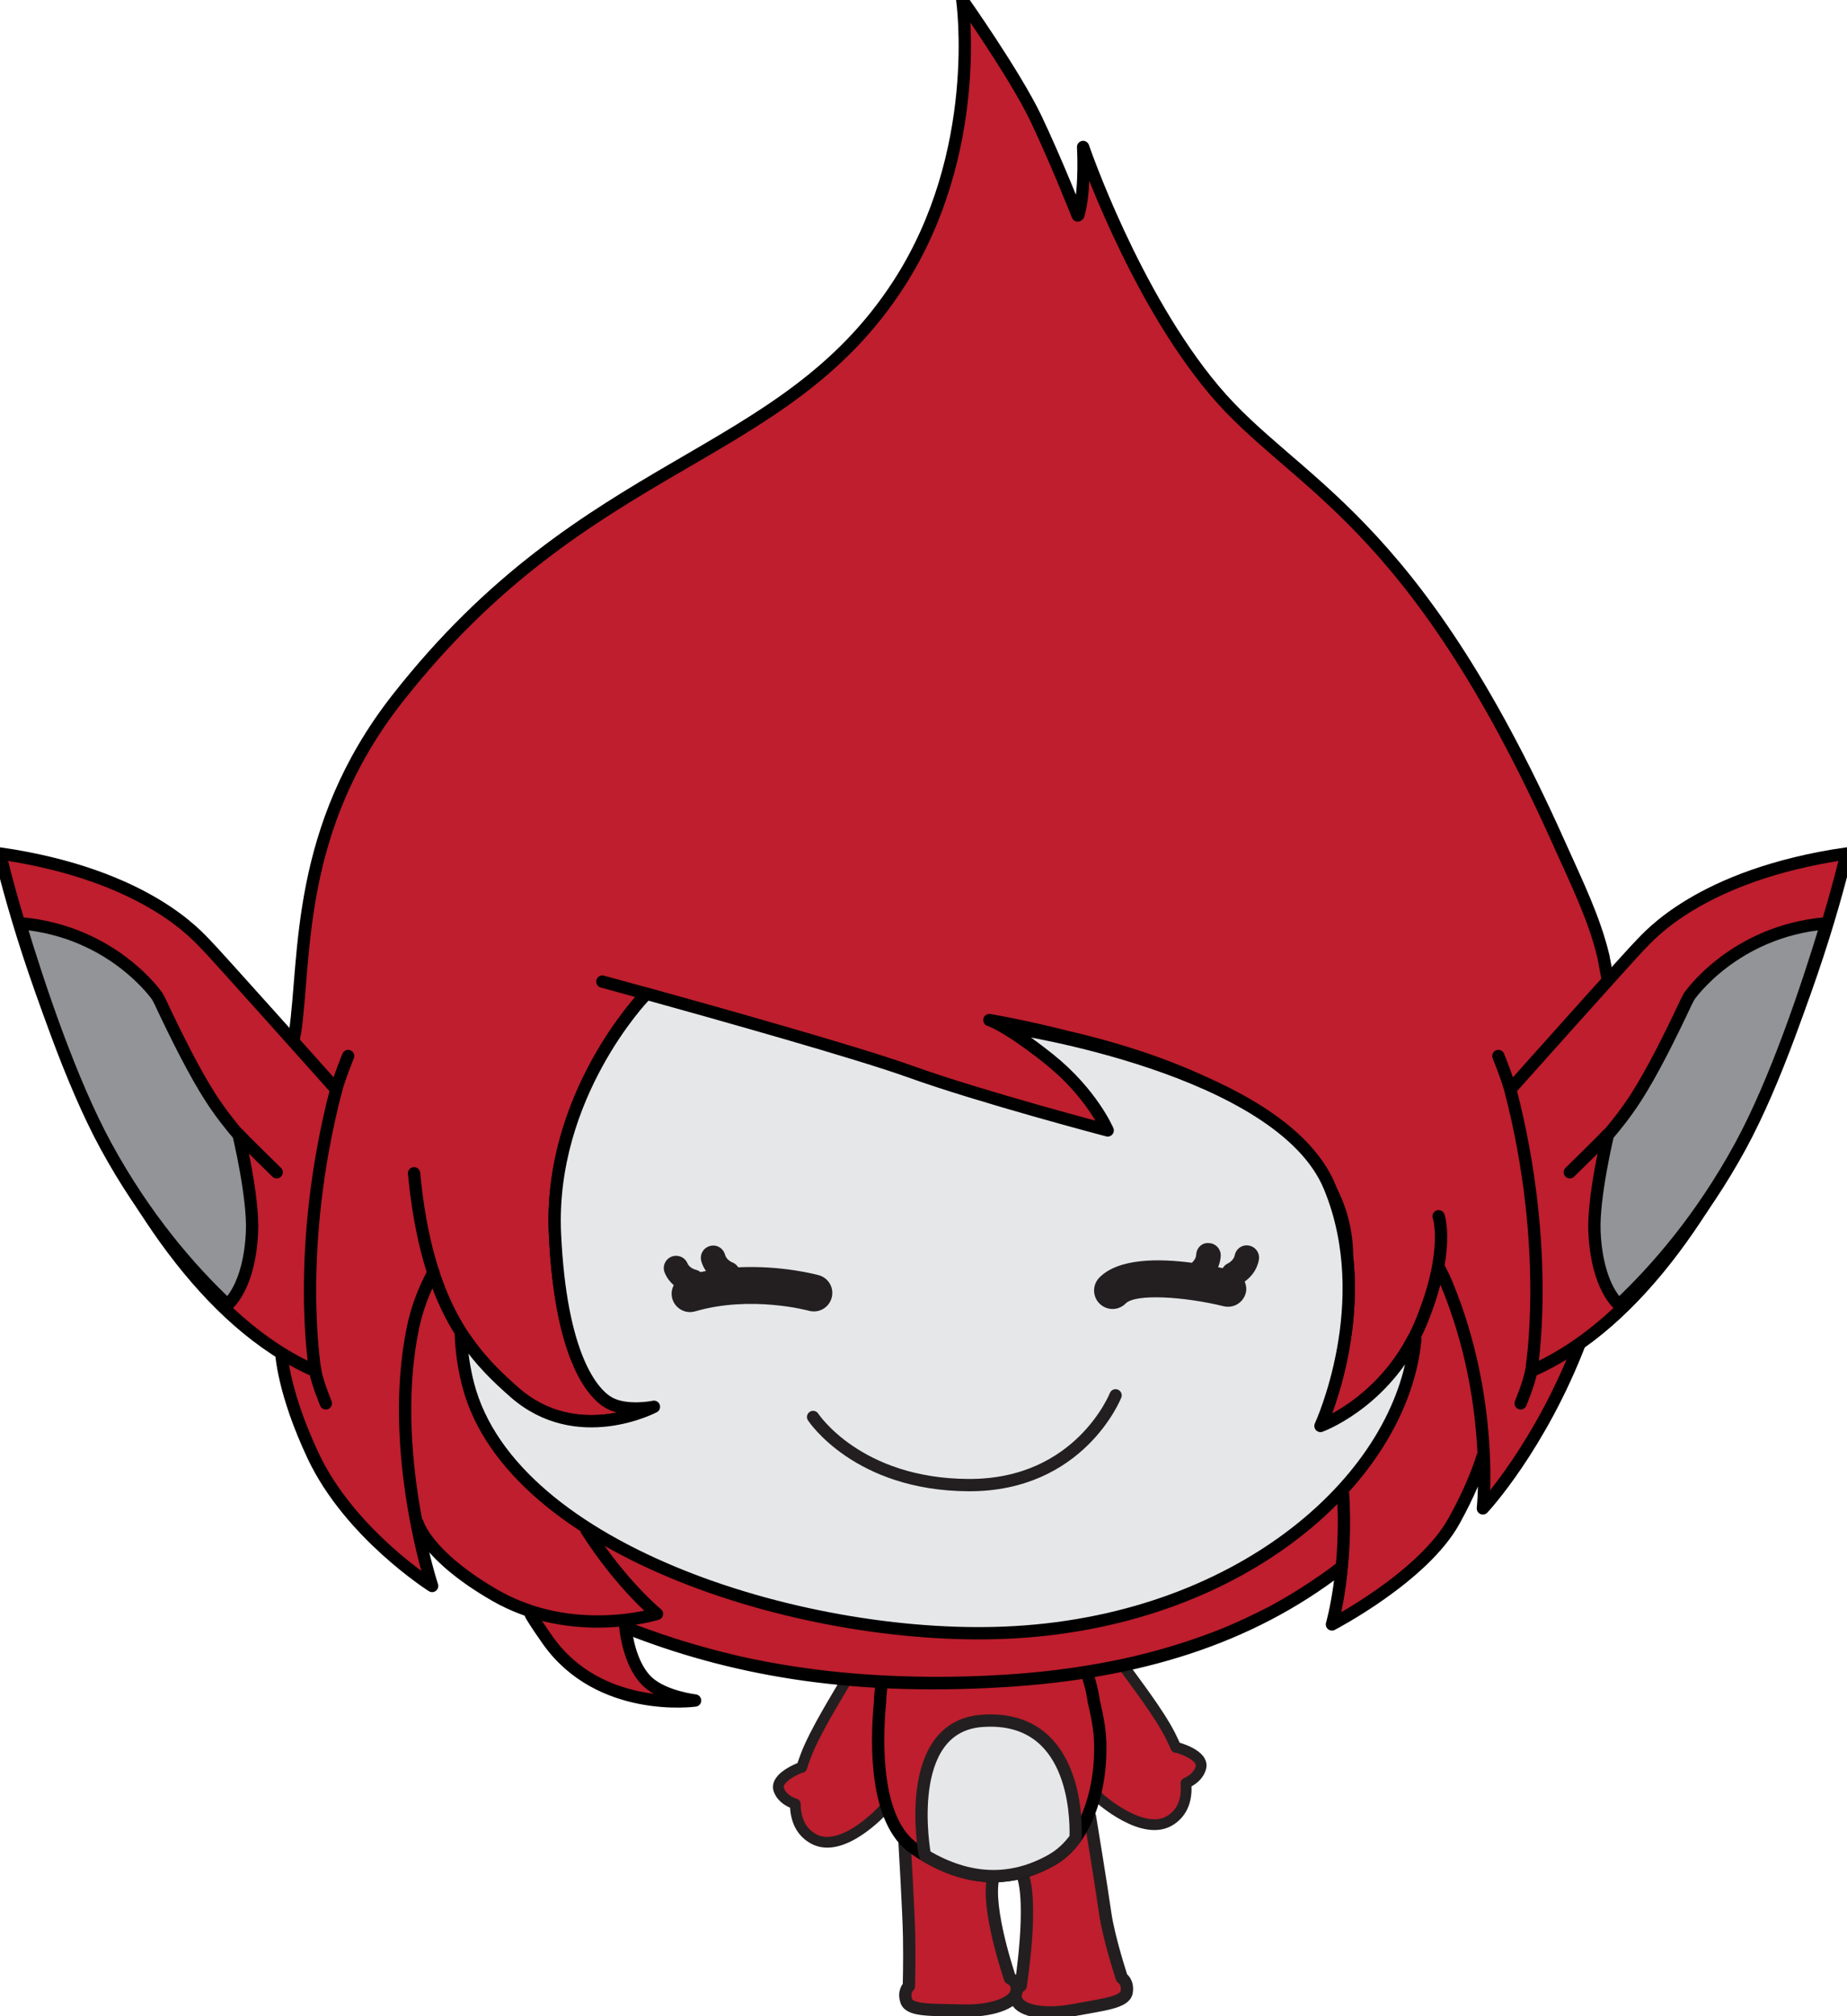 <svg xmlns="http://www.w3.org/2000/svg" xmlns:xlink="http://www.w3.org/1999/xlink" version="1.1" width="135.21" height="147.549" viewBox="0.534 0.647 135.21 147.549"><defs><style/></defs>
  <!-- Exported by Scratch - http://scratch.mit.edu/ -->
  <g id="ID0.666665967553854">
    <path id="L_Arm" fill="#BE1E2D" stroke="#231F20" stroke-width="0.874" stroke-linecap="round" stroke-linejoin="round" d="M 74.208 140.913 C 74.483 138.874 73.462 135.698 71.578 135.660 C 69.807 135.624 69.089 136.961 69.089 136.961 C 68.220 138.477 66.501 141.192 65.720 143.192 C 65.583 143.546 65.468 143.881 65.359 144.217 L 65.359 144.196 C 65.359 144.196 63.066 145.018 63.517 146.092 C 63.788 146.740 64.396 147.041 64.835 147.188 C 64.855 148.477 65.302 149.459 66.308 150.020 C 68.662 151.334 71.980 147.674 71.980 147.674 C 72.784 146.702 73.933 142.952 74.208 140.913 L 74.208 140.913 L 74.208 140.913 L 74.208 140.913 L 74.208 140.913 L 74.208 140.913 L 74.208 140.913 Z " transform="matrix(0.9, 0, 0, 0.9, 0.4, 0.2)"/>
    <path id="R_Arm" fill="#BE1E2D" stroke="#231F20" stroke-width="0.874" stroke-linecap="round" stroke-linejoin="round" d="M 89.551 146.699 C 88.008 144.932 87.060 139.809 86.838 138.762 C 86.617 137.715 87.224 135.345 88.615 134.866 C 90.006 134.386 91.365 135.742 91.365 135.742 C 92.379 137.164 94.358 139.699 95.336 141.608 C 95.506 141.947 95.653 142.272 95.797 142.592 L 95.795 142.572 C 95.795 142.572 98.158 143.166 97.816 144.278 C 97.609 144.951 97.038 145.309 96.613 145.498 C 96.718 146.783 96.376 147.809 95.427 148.463 C 93.217 150.010 89.551 146.699 89.551 146.699 L 89.551 146.699 L 89.551 146.699 L 89.551 146.699 L 89.551 146.699 L 89.551 146.699 L 89.551 146.699 Z " transform="matrix(0.9, 0, 0, 0.9, 0.4, 0.2)"/>
    <path id="R_Leg" fill="#BE1E2D" stroke="#231F20" stroke-linecap="round" stroke-linejoin="round" d="M 84.953 148.237 C 86.684 147.734 88.809 148.237 88.809 148.237 C 88.809 148.237 89.750 153.955 90.038 156.024 C 90.327 158.096 91.399 161.336 91.399 161.336 C 91.399 161.336 91.940 161.660 91.788 162.506 C 91.632 163.350 89.774 163.514 87.444 163.957 C 85.118 164.395 83.216 164.020 82.850 163.188 C 82.481 162.360 83.169 161.974 83.169 161.974 C 83.169 161.974 84.253 155.145 83.266 152.795 C 83.271 152.800 82.746 148.878 84.953 148.237 L 84.953 148.237 L 84.953 148.237 L 84.953 148.237 L 84.953 148.237 L 84.953 148.237 L 84.953 148.237 Z " transform="matrix(0.9, 0, 0, 0.9, 0.4, 0.2)"/>
    <path id="L_Leg" fill="#BE1E2D" stroke="#231F20" stroke-linecap="round" stroke-linejoin="round" d="M 77.492 148.878 C 75.448 147.940 73.714 150.149 73.714 150.149 C 73.714 150.149 74.056 155.875 74.095 157.961 C 74.132 160.053 74.077 162.010 74.077 162.010 C 74.077 162.010 73.591 162.412 73.876 163.225 C 74.161 164.038 76.021 163.913 78.388 163.990 C 80.759 164.065 82.576 163.399 82.812 162.522 C 83.044 161.647 82.304 161.375 82.304 161.375 C 82.304 161.375 80.327 155.646 80.945 153.180 C 80.944 153.177 80.612 150.309 77.492 148.878 L 77.492 148.878 L 77.492 148.878 L 77.492 148.878 L 77.492 148.878 L 77.492 148.878 L 77.492 148.878 Z " transform="matrix(0.9, 0, 0, 0.9, 0.4, 0.2)"/>
    <g id="Body_1_">
      <path id="Body" fill="#BE1E2D" stroke="#000000" d="M 89.526 140.901 C 89.426 140.235 89.284 139.537 89.118 138.853 C 88.590 134.967 85.418 128.738 78.588 129.738 C 71.756 130.738 71.734 138.856 71.734 138.856 L 71.734 138.856 C 71.398 142.365 71.321 148.637 74.534 150.830 C 78.412 153.476 82.153 153.742 85.680 151.756 C 89.246 149.744 89.987 144.013 89.526 140.901 L 89.526 140.901 L 89.526 140.901 L 89.526 140.901 L 89.526 140.901 L 89.526 140.901 L 89.526 140.901 Z " transform="matrix(0.9, 0, 0, 0.9, 0.4, 0.2)"/>
      <path id="Belly" fill="#E6E7E8" stroke="#231F20" stroke-linecap="round" stroke-linejoin="round" d="M 87.642 149.819 C 87.689 148.092 87.519 139.910 80.045 140.430 C 73.463 140.891 75.355 151.215 75.355 151.215 L 75.392 151.375 C 78.965 153.502 82.414 153.594 85.681 151.754 C 86.457 151.316 87.101 150.702 87.625 149.978 L 87.642 149.819 L 87.642 149.819 L 87.642 149.819 L 87.642 149.819 L 87.642 149.819 L 87.642 149.819 L 87.642 149.819 Z " transform="matrix(0.9, 0, 0, 0.9, 0.4, 0.2)"/>
    </g>
    <g id="Head_3_">
      <g id="Head_2_">
        <path id="Head_1_" fill="#BE1E2D" stroke="#000000" stroke-linecap="round" stroke-linejoin="round" d="M 129.344 107.740 L 128.750 109.460 C 125.455 118.148 120.771 123.148 120.771 123.148 C 120.771 123.148 120.939 121.597 120.849 119.105 L 120.703 119.054 C 120.281 120.366 119.588 122.058 118.436 124.148 C 115.910 128.738 108.492 132.586 108.492 132.586 C 108.492 132.586 108.953 131.008 109.242 128.426 L 109.138 128.031 C 108.334 128.650 107.500 129.219 106.657 129.773 C 106.409 129.937 106.161 130.097 105.909 130.252 C 105.142 130.729 104.361 131.184 103.564 131.609 C 103.249 131.775 102.922 131.929 102.603 132.088 C 102.021 132.379 101.431 132.654 100.832 132.920 C 100.392 133.113 99.949 133.305 99.498 133.484 C 99.031 133.672 98.551 133.841 98.074 134.017 C 97.197 134.331 96.307 134.624 95.397 134.894 C 95.100 134.982 94.803 135.070 94.501 135.152 C 93.852 135.330 93.198 135.504 92.532 135.658 L 92.534 135.660 C 89.191 136.439 85.644 136.947 81.847 137.181 C 77.739 137.433 74.015 137.392 70.537 137.150 L 70.537 137.150 C 67.785 136.957 65.209 136.627 62.770 136.181 C 62.652 136.160 62.533 136.138 62.414 136.117 C 61.660 135.974 60.918 135.822 60.190 135.658 C 59.936 135.599 59.693 135.535 59.440 135.474 C 58.473 135.244 57.533 134.992 56.606 134.724 C 56.020 134.554 55.438 134.380 54.869 134.195 C 54.531 134.088 54.192 133.976 53.861 133.863 C 52.957 133.551 52.061 133.234 51.192 132.892 L 51.041 133.037 C 51.369 135.386 52.179 136.650 52.826 137.252 C 54.145 138.481 56.684 138.773 56.684 138.773 C 56.684 138.773 48.923 139.859 44.697 133.867 C 44.248 133.230 43.795 132.570 43.365 131.867 L 43.180 131.465 C 42.262 131.158 41.332 130.750 40.414 130.225 C 34.816 127 34.113 124.340 34.113 124.340 L 34.230 125.315 C 34.769 127.856 35.295 129.460 35.295 129.460 C 35.295 129.460 28.595 125.220 25.611 118.866 C 23.205 113.737 23.014 110.630 22.998 110.108 L 22.773 108.242 C 22.628 100.935 23.082 92.739 24.086 84.676 L 24.148 84.461 C 25.043 78.228 24.175 67.902 32.445 57.336 C 47.942 37.542 63.774 38.230 73.243 23.601 C 80.208 12.839 78.419 0.496 78.419 0.496 C 78.419 0.496 82.690 6.543 84.394 10.094 C 86.044 13.555 87.806 18.016 87.806 18.016 L 87.863 17.978 C 87.902 17.848 87.937 17.715 87.967 17.582 C 88.432 15.511 88.248 12.449 88.248 12.449 C 88.248 12.449 92.320 24.383 98.894 32.207 C 105.464 40.027 114.960 42.262 126.949 69.043 C 128.441 72.371 129.828 75.172 130.570 78.277 L 130.906 80.064 C 131.951 85.648 131.540 101.075 129.344 107.740 L 129.344 107.740 L 129.344 107.740 L 129.344 107.740 L 129.344 107.740 L 129.344 107.740 L 129.344 107.740 Z M 52.542 81.512 C 52.542 81.512 44.776 89.579 45.288 100.804 C 45.741 110.736 48.315 113.804 49.702 114.572 C 51.128 115.357 53.339 114.892 53.339 114.892 C 53.339 114.892 47.085 118.204 41.987 113.710 C 38.577 110.706 34.866 106.831 33.827 95.901 M 117.167 99.400 C 117.167 99.400 118.132 102.162 115.780 107.935 C 113.134 114.439 107.551 116.451 107.551 116.451 C 107.551 116.451 112.190 106.431 108.297 97.010 C 106.598 92.894 101.354 89.828 95.880 87.663 C 88.462 84.727 80.623 83.447 80.623 83.447 M 120.737 118.945 C 120.319 120.273 119.616 122.006 118.430 124.152 C 115.905 128.742 108.487 132.590 108.487 132.590 C 108.487 132.590 109.827 127.986 109.370 121.647 M 35.409 103.955 C 34.647 105.369 34.061 106.885 33.733 108.486 C 31.673 118.468 35.298 129.463 35.298 129.463 C 35.298 129.463 28.600 125.225 25.614 118.869 C 22.967 113.228 23.001 110.033 23.001 110.033 M 128.745 109.467 C 125.448 118.155 120.765 123.155 120.765 123.155 C 120.765 123.155 121.732 114.343 117.831 104.921 C 117.655 104.495 117.456 104.081 117.245 103.679 M 80.624 83.447 C 80.624 83.447 81.952 83.799 85.456 86.588 C 88.960 89.377 90.249 92.420 90.249 92.420 C 90.249 92.420 79.903 89.695 74.175 87.635 C 68.453 85.573 49.144 80.315 49.144 80.315 M 47.862 124.931 C 50.667 129.337 53.585 131.734 53.585 131.734 C 53.585 131.734 46.722 133.859 40.417 130.230 C 34.819 127.005 34.116 124.345 34.116 124.345 M 109.131 128.037 C 101.734 133.728 92.761 136.517 81.847 137.189 C 68.835 137.990 59.324 136.089 51.195 132.900 M 50.964 132.318 C 51.210 135.136 52.116 136.597 52.827 137.257 C 54.147 138.486 56.686 138.778 56.686 138.778 C 56.686 138.778 48.923 139.864 44.698 133.872 C 44.249 133.235 43.796 132.575 43.366 131.872 M 81.375 83.781 C 81.375 83.781 109.717 87.238 109.717 102.707 " transform="matrix(0.9, 0, 0, 0.9, 0.4, 0.2)"/>
        <path id="Face" fill="#E6E7E8" stroke="#000000" stroke-linecap="round" stroke-linejoin="round" d="M 115.272 109.396 C 114.215 120.521 101.426 132.128 82.710 133.222 C 66.187 134.197 41.769 126.767 38.226 113.085 C 37.874 111.710 37.687 110.382 37.636 109.106 L 37.995 109.368 C 39.249 111.204 40.640 112.528 41.987 113.712 C 47.085 118.204 53.339 114.892 53.339 114.892 C 53.339 114.892 51.128 115.359 49.702 114.574 C 48.315 113.806 45.741 110.738 45.288 100.806 C 44.776 89.579 52.542 81.514 52.542 81.514 L 52.569 81.256 C 58.381 82.866 69.960 86.116 74.173 87.635 C 79.901 89.696 90.247 92.420 90.247 92.420 C 90.247 92.420 88.958 89.377 85.454 86.588 C 83.700 85.193 82.493 84.408 81.725 83.971 L 82.445 84.084 C 82.445 84.084 104.297 87.314 108.299 97.010 C 112.191 106.432 107.554 116.451 107.554 116.451 C 107.554 116.451 112.308 114.736 115.116 109.365 L 115.272 109.396 L 115.272 109.396 L 115.272 109.396 L 115.272 109.396 L 115.272 109.396 L 115.272 109.396 L 115.272 109.396 Z " transform="matrix(0.9, 0, 0, 0.9, 0.4, 0.2)"/>
      </g>
      <g id="R_Ear">
        <path id="Outer_Ear_1_" fill="#BE1E2D" stroke="#000000" stroke-linecap="round" d="M 122.995 89.087 C 122.995 89.087 133.065 77.812 133.625 77.278 C 134.185 76.744 138.347 71.642 150.342 69.899 C 150.342 69.899 142.639 104.152 124.696 111.987 C 124.696 111.986 126.403 102.185 122.995 89.087 L 122.995 89.087 L 122.995 89.087 L 122.995 89.087 L 122.995 89.087 L 122.995 89.087 L 122.995 89.087 Z M 123.065 89.363 C 122.806 88.280 122.024 86.367 122.024 86.367 M 123.836 114.613 C 123.836 114.613 124.525 112.971 124.696 111.986 " transform="matrix(0.9, 0, 0, 0.9, 0.4, 0.2)"/>
        <path id="Inner_Ear_1_" fill="#929497" stroke="#000000" stroke-linecap="round" d="M 131.847 106.603 C 131.847 106.603 130.050 105.222 129.843 100.679 C 129.710 97.861 130.948 92.722 130.948 92.722 L 130.848 92.886 C 131.633 91.978 132.461 90.917 133.211 89.753 C 134.482 87.784 135.969 84.831 137.332 81.920 L 137.543 81.519 C 137.543 81.519 141.147 76.248 148.617 75.581 L 148.703 75.628 C 147.129 80.835 144.562 88.472 141.719 93.689 C 138.530 99.541 134.840 103.791 131.715 106.710 L 131.847 106.603 L 131.847 106.603 L 131.847 106.603 L 131.847 106.603 L 131.847 106.603 L 131.847 106.603 L 131.847 106.603 Z M 127.837 95.821 C 127.837 95.821 130.458 93.260 130.948 92.722 " transform="matrix(0.9, 0, 0, 0.9, 0.4, 0.2)"/>
      </g>
      <g id="L_Ear">
        <path id="Outer_Ear_2_" fill="#BE1E2D" stroke="#000000" stroke-linecap="round" d="M 25.794 111.986 C 7.852 104.151 0.149 69.898 0.149 69.898 C 12.144 71.642 16.306 76.744 16.866 77.277 C 17.426 77.810 27.496 89.086 27.496 89.086 C 24.087 102.185 25.794 111.986 25.794 111.986 L 25.794 111.986 L 25.794 111.986 L 25.794 111.986 L 25.794 111.986 L 25.794 111.986 L 25.794 111.986 Z M 28.466 86.367 C 28.466 86.367 27.684 88.280 27.425 89.363 M 25.794 111.986 C 25.965 112.971 26.654 114.613 26.654 114.613 " transform="matrix(0.9, 0, 0, 0.9, 0.4, 0.2)"/>
        <path id="Inner_Ear_2_" fill="#929497" stroke="#000000" stroke-linecap="round" d="M 18.775 106.710 C 15.650 103.790 11.961 99.540 8.771 93.689 C 5.927 88.472 3.361 80.835 1.787 75.628 L 1.873 75.581 C 9.344 76.249 12.947 81.519 12.947 81.519 L 13.158 81.920 C 14.521 84.831 16.008 87.784 17.279 89.753 C 18.029 90.917 18.857 91.978 19.642 92.886 L 19.542 92.722 C 19.542 92.722 20.780 97.861 20.647 100.679 C 20.440 105.222 18.643 106.603 18.643 106.603 L 18.775 106.710 L 18.775 106.710 L 18.775 106.710 L 18.775 106.710 L 18.775 106.710 L 18.775 106.710 L 18.775 106.710 Z M 19.542 92.722 C 20.032 93.260 22.653 95.821 22.653 95.821 " transform="matrix(0.9, 0, 0, 0.9, 0.4, 0.2)"/>
      </g>
      <path id="L_Eye" fill="#231F20" d="M 66.757 104.195 C 66.597 104.150 63.780 103.383 60.198 103.550 C 60.081 103.372 59.921 103.222 59.704 103.148 C 59.700 103.146 59.235 102.953 59.122 102.527 C 58.981 101.994 58.438 101.668 57.899 101.816 C 57.364 101.959 57.046 102.504 57.188 103.039 C 57.274 103.359 57.417 103.619 57.571 103.851 C 57.425 103.876 57.276 103.908 57.128 103.939 C 57.017 103.851 56.888 103.783 56.741 103.750 C 56.735 103.748 56.237 103.631 56.065 103.223 C 55.848 102.711 55.258 102.483 54.753 102.692 C 54.243 102.907 54.005 103.495 54.221 104.003 C 54.405 104.441 54.671 104.759 54.952 105.005 C 54.780 105.335 54.724 105.728 54.837 106.110 C 55.028 106.764 55.628 107.192 56.278 107.192 C 56.417 107.192 56.556 107.171 56.696 107.131 C 61.245 105.805 65.898 107.070 65.944 107.084 C 66.747 107.303 67.569 106.840 67.792 106.041 C 68.017 105.244 67.554 104.418 66.757 104.195 L 66.757 104.195 L 66.757 104.195 L 66.757 104.195 L 66.757 104.195 L 66.757 104.195 L 66.757 104.195 Z " transform="matrix(0.9, 0, 0, 0.9, 0.4, 0.2)"/>
      <path id="R_Eye" fill="#231F20" d="M 102.542 102.963 C 102.649 102.420 102.298 101.897 101.757 101.787 C 101.208 101.670 100.691 102.031 100.581 102.572 C 100.495 103 100.052 103.220 100.024 103.236 C 99.836 103.318 99.706 103.459 99.602 103.619 C 99.485 103.592 99.360 103.568 99.229 103.541 C 99.336 103.273 99.422 102.979 99.442 102.631 C 99.469 102.078 99.046 101.610 98.495 101.582 C 97.905 101.520 97.474 101.980 97.446 102.529 C 97.426 102.843 97.221 103.070 97.092 103.181 C 94.446 102.833 91.139 102.792 89.572 104.384 C 88.990 104.976 88.998 105.925 89.588 106.505 C 89.881 106.794 90.260 106.939 90.643 106.939 C 91.032 106.939 91.416 106.789 91.709 106.492 C 92.520 105.666 96.553 105.945 99.668 106.713 C 100.490 106.914 101.285 106.418 101.484 105.615 C 101.562 105.299 101.505 104.990 101.394 104.709 C 101.831 104.388 102.366 103.855 102.542 102.963 L 102.542 102.963 L 102.542 102.963 L 102.542 102.963 L 102.542 102.963 L 102.542 102.963 L 102.542 102.963 Z " transform="matrix(0.9, 0, 0, 0.9, 0.4, 0.2)"/>
      <path id="Mouth" fill="none" stroke="#231F20" stroke-linecap="round" d="M 66.286 115.722 C 66.286 115.722 69.874 121.228 78.938 121.261 C 88 121.300 90.889 113.960 90.889 113.960 " transform="matrix(0.9, 0, 0, 0.9, 0.4, 0.2)"/>
    </g>
  </g>
</svg>